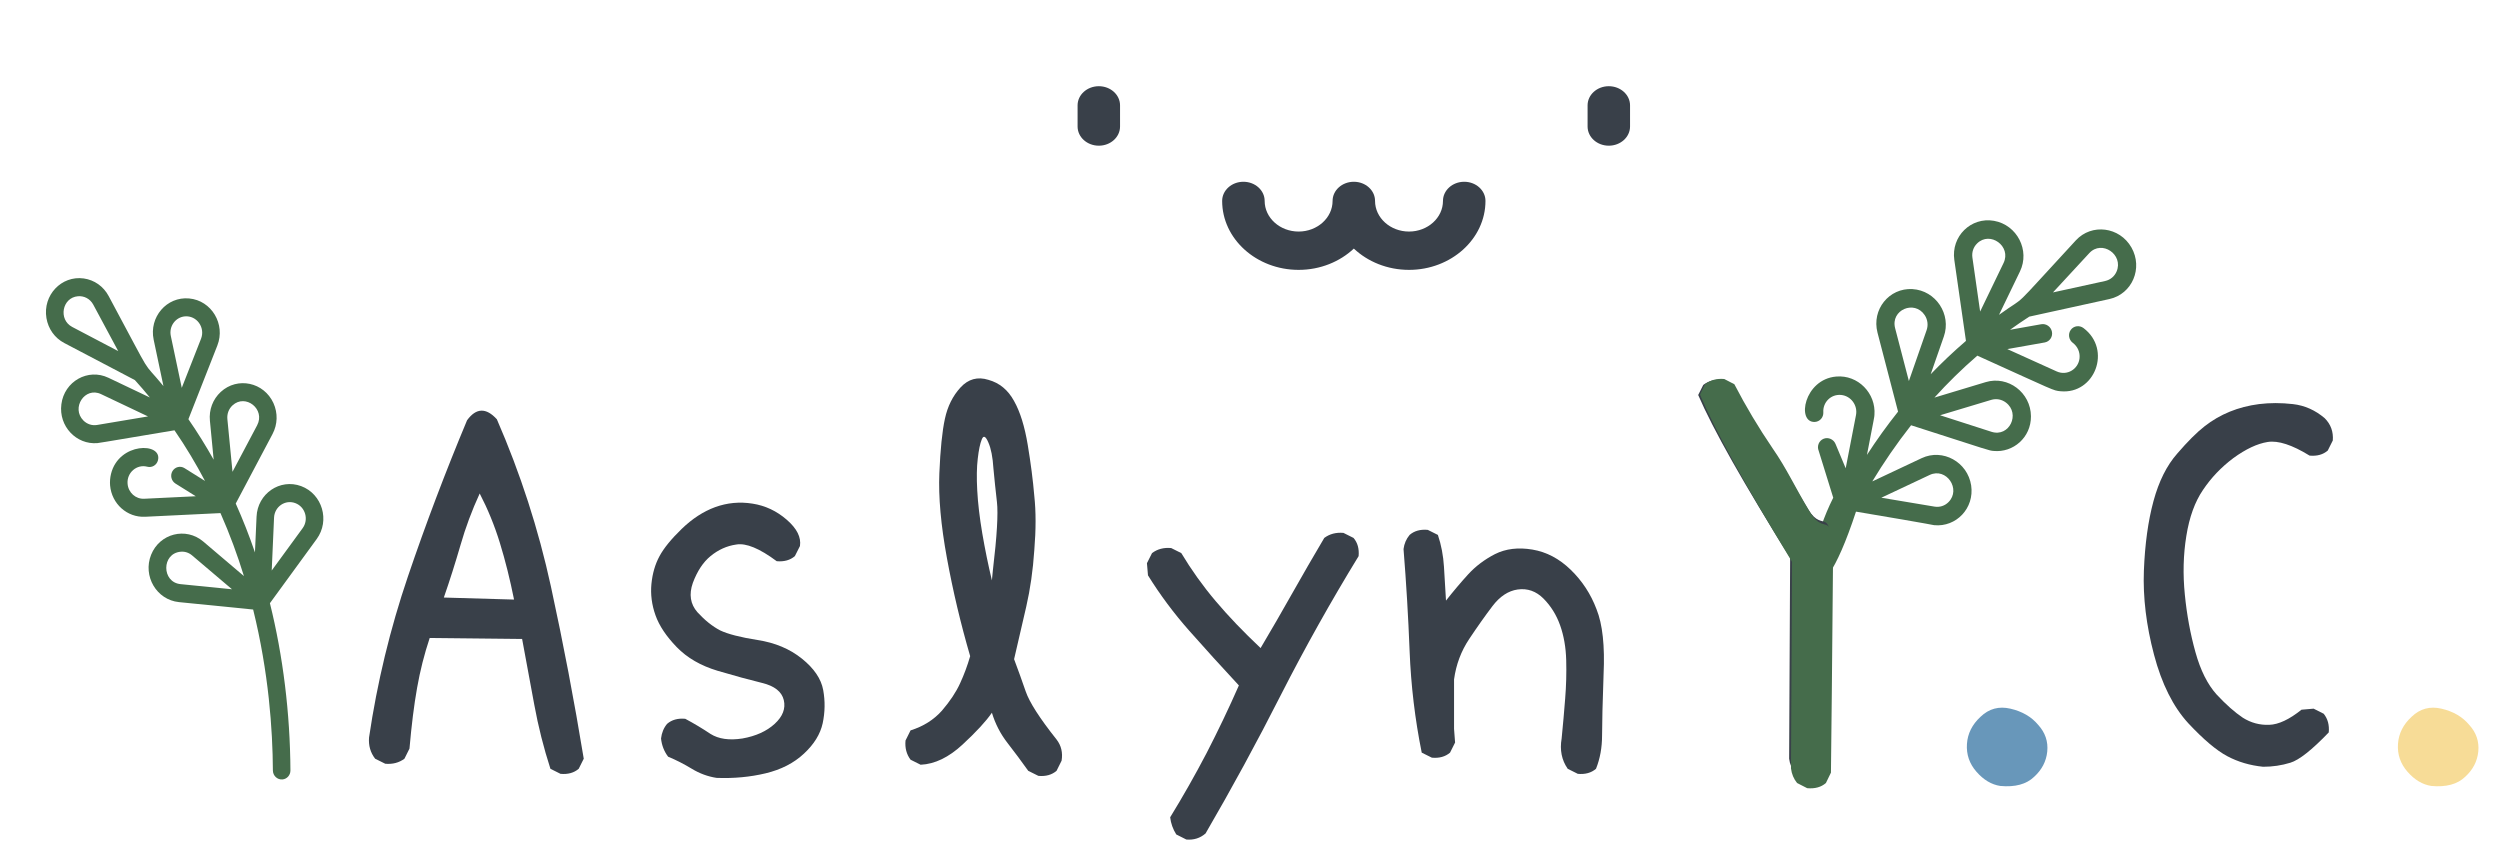 <svg width="232" height="80" viewBox="0 0 58 20" fill="none" xmlns="http://www.w3.org/2000/svg">
<g clip-path="url(#clip0)">
<g clip-path="url(#clip1)">
<path d="M13.004 17.953L12.77 17.836C12.613 17.352 12.488 16.855 12.395 16.348C12.301 15.832 12.207 15.324 12.113 14.824L9.969 14.801C9.844 15.176 9.746 15.562 9.676 15.961C9.605 16.359 9.547 16.828 9.5 17.367L9.383 17.602C9.258 17.695 9.109 17.734 8.938 17.719L8.703 17.602C8.594 17.461 8.547 17.297 8.562 17.109C8.75 15.836 9.051 14.59 9.465 13.371C9.879 12.152 10.336 10.945 10.836 9.75C11.047 9.461 11.277 9.453 11.527 9.727C12.074 10.984 12.492 12.277 12.781 13.605C13.07 14.934 13.324 16.266 13.543 17.602L13.426 17.836C13.316 17.93 13.176 17.969 13.004 17.953ZM11.926 13.91C11.832 13.441 11.723 13.004 11.598 12.598C11.473 12.191 11.316 11.809 11.129 11.449C10.949 11.84 10.801 12.238 10.684 12.645C10.566 13.051 10.438 13.457 10.297 13.863L11.926 13.91Z" fill="#394049"/>
<path d="M16.625 18.047C16.422 18.016 16.23 17.945 16.051 17.836C15.871 17.727 15.688 17.633 15.5 17.555C15.406 17.43 15.352 17.289 15.336 17.133C15.352 17 15.398 16.887 15.477 16.793C15.586 16.699 15.727 16.66 15.898 16.676C16.102 16.785 16.297 16.902 16.484 17.027C16.672 17.145 16.918 17.18 17.223 17.133C17.535 17.078 17.785 16.965 17.973 16.793C18.16 16.621 18.23 16.438 18.184 16.242C18.137 16.047 17.969 15.914 17.68 15.844C17.391 15.773 17.047 15.68 16.648 15.562C16.258 15.445 15.941 15.262 15.699 15.012C15.457 14.762 15.293 14.516 15.207 14.273C15.121 14.031 15.09 13.789 15.113 13.547C15.137 13.305 15.199 13.09 15.301 12.902C15.402 12.715 15.574 12.504 15.816 12.27C16.059 12.035 16.316 11.867 16.59 11.766C16.871 11.664 17.16 11.637 17.457 11.684C17.754 11.73 18.02 11.855 18.254 12.059C18.488 12.262 18.59 12.465 18.559 12.668L18.441 12.902C18.332 12.996 18.191 13.035 18.02 13.02C17.621 12.723 17.309 12.594 17.082 12.633C16.863 12.664 16.664 12.754 16.484 12.902C16.312 13.043 16.176 13.25 16.074 13.523C15.98 13.789 16.016 14.016 16.18 14.203C16.352 14.391 16.527 14.531 16.707 14.625C16.887 14.711 17.176 14.785 17.574 14.848C17.98 14.91 18.324 15.055 18.605 15.281C18.887 15.508 19.051 15.75 19.098 16.008C19.145 16.266 19.141 16.523 19.086 16.781C19.031 17.031 18.887 17.266 18.652 17.484C18.418 17.703 18.121 17.855 17.762 17.941C17.402 18.027 17.023 18.062 16.625 18.047Z" fill="#394049"/>
<path d="M24.09 18L23.855 17.883C23.699 17.664 23.539 17.449 23.375 17.238C23.211 17.027 23.09 16.793 23.012 16.535C22.879 16.73 22.652 16.977 22.332 17.273C22.012 17.57 21.688 17.727 21.359 17.742L21.125 17.625C21.031 17.5 20.992 17.352 21.008 17.18L21.125 16.945C21.422 16.852 21.664 16.699 21.852 16.488C22.039 16.27 22.18 16.059 22.273 15.855C22.367 15.652 22.445 15.441 22.508 15.223C22.289 14.473 22.109 13.715 21.969 12.949C21.828 12.184 21.77 11.527 21.793 10.98C21.816 10.426 21.859 10.004 21.922 9.715C21.984 9.426 22.105 9.184 22.285 8.988C22.465 8.793 22.68 8.734 22.93 8.812C23.188 8.883 23.387 9.047 23.527 9.305C23.668 9.555 23.773 9.895 23.844 10.324C23.914 10.746 23.965 11.141 23.996 11.508C24.035 11.867 24.035 12.285 23.996 12.762C23.965 13.23 23.902 13.668 23.809 14.074C23.715 14.48 23.621 14.887 23.527 15.293C23.621 15.543 23.711 15.793 23.797 16.043C23.883 16.293 24.121 16.664 24.512 17.156C24.621 17.297 24.66 17.461 24.629 17.648L24.512 17.883C24.402 17.977 24.262 18.016 24.09 18ZM23.035 13.23C23.129 12.441 23.16 11.914 23.129 11.648C23.098 11.375 23.07 11.113 23.047 10.863C23.031 10.605 22.992 10.406 22.93 10.266C22.867 10.117 22.816 10.094 22.777 10.195C22.738 10.289 22.707 10.438 22.684 10.641C22.66 10.836 22.656 11.082 22.672 11.379C22.688 11.676 22.727 12.008 22.789 12.375C22.852 12.742 22.926 13.105 23.012 13.465L23.035 13.23Z" fill="#394049"/>
<path d="M27.523 19.477L27.289 19.359C27.211 19.234 27.164 19.102 27.148 18.961C27.445 18.477 27.727 17.98 27.992 17.473C28.258 16.957 28.508 16.434 28.742 15.902C28.336 15.465 27.953 15.043 27.594 14.637C27.234 14.23 26.914 13.801 26.633 13.348L26.609 13.066L26.727 12.832C26.852 12.738 27 12.699 27.172 12.715L27.406 12.832C27.641 13.223 27.906 13.594 28.203 13.945C28.5 14.297 28.848 14.66 29.246 15.035C29.496 14.613 29.742 14.188 29.984 13.758C30.227 13.328 30.473 12.902 30.723 12.48C30.848 12.387 30.996 12.348 31.168 12.363L31.402 12.48C31.496 12.59 31.535 12.73 31.52 12.902C30.879 13.949 30.277 15.023 29.715 16.125C29.16 17.219 28.578 18.289 27.969 19.336C27.844 19.445 27.695 19.492 27.523 19.477Z" fill="#394049"/>
<path d="M36.605 17.953L36.371 17.836C36.23 17.633 36.184 17.398 36.23 17.133C36.262 16.812 36.289 16.504 36.312 16.207C36.336 15.91 36.344 15.613 36.336 15.316C36.328 15.02 36.281 14.75 36.195 14.508C36.109 14.266 35.98 14.059 35.809 13.887C35.637 13.715 35.438 13.645 35.211 13.676C34.992 13.707 34.797 13.836 34.625 14.062C34.453 14.289 34.273 14.543 34.086 14.824C33.898 15.105 33.781 15.418 33.734 15.762V16.91L33.758 17.227L33.641 17.461C33.531 17.555 33.391 17.594 33.219 17.578L32.984 17.461C32.828 16.688 32.734 15.902 32.703 15.105C32.672 14.309 32.625 13.52 32.562 12.738C32.578 12.613 32.625 12.504 32.703 12.41C32.812 12.316 32.953 12.277 33.125 12.293L33.359 12.41C33.438 12.645 33.484 12.891 33.5 13.148C33.516 13.406 33.531 13.668 33.547 13.934C33.719 13.715 33.891 13.512 34.062 13.324C34.234 13.137 34.441 12.98 34.684 12.855C34.934 12.73 35.223 12.695 35.551 12.75C35.879 12.805 36.176 12.961 36.441 13.219C36.707 13.477 36.906 13.781 37.039 14.133C37.18 14.484 37.234 14.988 37.203 15.645C37.18 16.301 37.168 16.773 37.168 17.062C37.168 17.344 37.121 17.602 37.027 17.836C36.918 17.93 36.777 17.969 36.605 17.953Z" fill="#394049"/>
</g>
<path d="M32.689 6.261C32.186 6.261 31.732 6.071 31.409 5.767C31.085 6.071 30.631 6.261 30.128 6.261C29.15 6.261 28.354 5.543 28.354 4.661C28.354 4.416 28.575 4.217 28.847 4.217C29.119 4.217 29.34 4.416 29.34 4.661C29.34 5.053 29.693 5.372 30.128 5.372C30.562 5.372 30.916 5.053 30.916 4.661C30.916 4.416 31.136 4.217 31.409 4.217C31.681 4.217 31.901 4.416 31.901 4.661C31.901 5.053 32.255 5.372 32.689 5.372C33.124 5.372 33.477 5.053 33.477 4.661C33.477 4.416 33.698 4.217 33.97 4.217C34.242 4.217 34.463 4.416 34.463 4.661C34.463 5.543 33.667 6.261 32.689 6.261Z" fill="#394049"/>
<path d="M25.493 3.38C25.221 3.38 25 3.181 25 2.935V2.444C25 2.199 25.221 2 25.493 2C25.765 2 25.985 2.199 25.985 2.444V2.935C25.985 3.181 25.765 3.38 25.493 3.38Z" fill="#394049"/>
<path d="M37.324 3.38C37.052 3.38 36.832 3.181 36.832 2.935V2.444C36.832 2.199 37.052 2 37.324 2C37.596 2 37.817 2.199 37.817 2.444V2.935C37.817 3.181 37.596 3.38 37.324 3.38Z" fill="#394049"/>
<path d="M1.943 6.46C2.189 6.495 2.4 6.643 2.52 6.867C3.625 8.923 3.237 8.281 3.792 8.957L3.565 7.881C3.454 7.357 3.868 6.876 4.388 6.924C4.908 6.971 5.237 7.521 5.042 8.017L4.371 9.725C4.58 10.028 4.775 10.341 4.957 10.665L4.87 9.761C4.845 9.507 4.937 9.264 5.121 9.093C5.508 8.736 6.122 8.866 6.344 9.352C6.449 9.584 6.441 9.845 6.323 10.069L5.469 11.682C5.633 12.048 5.782 12.427 5.915 12.816L5.952 11.987C5.975 11.452 6.495 11.096 6.987 11.278C7.478 11.461 7.66 12.078 7.347 12.506L6.262 13.994C6.567 15.221 6.731 16.551 6.738 17.874C6.739 17.984 6.657 18.074 6.553 18.083C6.434 18.093 6.332 17.997 6.331 17.875C6.326 16.928 6.233 15.597 5.873 14.141L4.152 13.969C3.632 13.917 3.308 13.365 3.506 12.87C3.705 12.375 4.313 12.222 4.716 12.564L5.659 13.365C5.511 12.884 5.332 12.394 5.115 11.904L3.367 11.989C2.949 12.009 2.592 11.69 2.554 11.262C2.547 11.173 2.554 11.084 2.575 10.996C2.756 10.256 3.771 10.257 3.665 10.678C3.637 10.79 3.526 10.857 3.417 10.828C3.176 10.763 2.937 10.964 2.96 11.226C2.978 11.429 3.147 11.581 3.346 11.571L4.542 11.513L4.07 11.218C3.974 11.157 3.943 11.029 4.001 10.93C4.06 10.832 4.185 10.8 4.281 10.861L4.756 11.158C4.548 10.762 4.313 10.368 4.048 9.983C2.179 10.296 2.303 10.276 2.26 10.28C1.773 10.322 1.357 9.89 1.424 9.378C1.492 8.847 2.041 8.538 2.515 8.764L3.477 9.222C3.366 9.086 3.25 8.951 3.129 8.818L1.491 7.958C1.269 7.841 1.119 7.63 1.077 7.378C0.99 6.849 1.425 6.388 1.943 6.46ZM7.021 12.254C7.169 12.051 7.083 11.758 6.85 11.672C6.617 11.585 6.37 11.754 6.358 12.008L6.304 13.236L7.021 12.254ZM4.457 12.886C4.381 12.821 4.287 12.791 4.192 12.8C3.746 12.839 3.747 13.508 4.189 13.552L5.382 13.671L4.457 12.886ZM5.394 10.946L5.965 9.868C6.163 9.494 5.696 9.126 5.394 9.405C5.307 9.486 5.264 9.601 5.275 9.722L5.394 10.946ZM3.963 7.795L4.217 8.998L4.664 7.859C4.766 7.599 4.565 7.316 4.288 7.34C4.075 7.359 3.915 7.567 3.963 7.795ZM2.345 9.144C1.968 8.964 1.644 9.465 1.936 9.757C2.021 9.841 2.137 9.879 2.253 9.859L3.434 9.661L2.345 9.144ZM1.675 7.585L2.743 8.146L2.164 7.068C2.09 6.93 1.949 6.86 1.807 6.873C1.442 6.905 1.348 7.413 1.675 7.585Z" fill="#456C4B"/>
<g clip-path="url(#clip2)">
<path d="M49.449 5.741C49.175 5.261 48.527 5.178 48.16 5.576C46.551 7.317 47.097 6.785 46.377 7.304L46.863 6.298C47.1 5.808 46.797 5.218 46.261 5.123C45.725 5.029 45.262 5.485 45.34 6.03L45.61 7.909C45.327 8.152 45.054 8.41 44.792 8.682L45.097 7.807C45.277 7.292 44.911 6.739 44.368 6.707C43.826 6.676 43.419 7.183 43.558 7.717L44.035 9.55C43.769 9.885 43.547 10.194 43.313 10.554C43.49 9.639 43.482 9.691 43.487 9.627C43.526 9.124 43.105 8.691 42.599 8.736C41.852 8.801 41.676 9.807 42.103 9.789C42.219 9.784 42.308 9.683 42.301 9.565C42.287 9.338 42.474 9.14 42.715 9.163C42.939 9.185 43.103 9.401 43.059 9.63L42.82 10.864L42.584 10.299C42.538 10.189 42.413 10.136 42.306 10.18C42.198 10.225 42.148 10.35 42.194 10.46L42.531 11.547C41.644 13.32 42.11 14.76 43.059 11.87C44.985 12.194 44.832 12.18 44.873 12.184C45.384 12.234 45.81 11.789 45.731 11.262C45.648 10.718 45.072 10.399 44.583 10.629L43.437 11.169C43.7 10.734 43.999 10.296 44.337 9.866C46.228 10.473 46.132 10.45 46.252 10.462C46.704 10.506 47.122 10.151 47.118 9.657C47.114 9.108 46.587 8.709 46.069 8.865L44.879 9.224C45.183 8.888 45.514 8.562 45.874 8.251C47.7 9.077 47.625 9.059 47.803 9.077C48.599 9.155 49.002 8.111 48.337 7.611C48.243 7.54 48.11 7.558 48.042 7.653C47.973 7.748 47.994 7.882 48.089 7.954C48.2 8.037 48.26 8.171 48.245 8.312C48.219 8.561 47.958 8.727 47.715 8.617L46.57 8.099L47.438 7.945C47.553 7.924 47.628 7.813 47.605 7.697C47.583 7.58 47.472 7.502 47.357 7.522L46.632 7.651C46.777 7.547 46.926 7.445 47.079 7.346L48.938 6.938C49.466 6.822 49.723 6.221 49.449 5.741ZM44.768 11.019C45.157 10.836 45.503 11.351 45.205 11.649C45.119 11.736 45 11.774 44.878 11.753L43.647 11.547L44.768 11.019ZM44.698 7.658L44.286 8.84L43.967 7.615C43.856 7.19 44.415 6.952 44.653 7.311C44.722 7.415 44.738 7.541 44.698 7.658ZM46.197 9.277C46.314 9.242 46.438 9.264 46.537 9.339C46.879 9.598 46.617 10.15 46.203 10.018L45.01 9.634L46.197 9.277ZM45.939 7.228L45.76 5.977C45.742 5.853 45.782 5.733 45.869 5.648C46.169 5.352 46.671 5.713 46.482 6.103L45.939 7.228ZM49.105 6.299C49.056 6.413 48.96 6.492 48.84 6.519L47.629 6.784L48.472 5.872C48.762 5.558 49.272 5.907 49.105 6.299Z" fill="#456C4B"/>
<path d="M41.883 18.047L41.648 17.93C41.57 17.836 41.523 17.727 41.508 17.602L41.531 12.938C40.453 11.219 39.742 9.961 39.398 9.164L39.516 8.93C39.641 8.836 39.789 8.797 39.961 8.812L40.195 8.93C40.461 9.43 40.758 9.914 41.086 10.383C41.414 10.844 41.59 11.238 41.953 11.824C42.316 12.41 42.49 11.625 42.48 13.043C42.471 14.461 42.434 17.695 42.434 17.695L42.316 17.93C42.207 18.023 42.062 18.062 41.883 18.047Z" fill="#394049"/>
<path d="M46.406 18.234C46.203 18.203 46.02 18.094 45.855 17.906C45.691 17.719 45.617 17.504 45.633 17.262C45.648 17.02 45.754 16.809 45.949 16.629C46.145 16.441 46.375 16.379 46.641 16.441C46.914 16.504 47.129 16.629 47.285 16.816C47.449 16.996 47.52 17.203 47.496 17.438C47.473 17.664 47.371 17.859 47.191 18.023C47.012 18.195 46.75 18.266 46.406 18.234Z" fill="#6897BA"/>
<path d="M52.504 17.789C52.199 17.758 51.922 17.676 51.672 17.543C51.422 17.41 51.121 17.156 50.77 16.781C50.418 16.398 50.152 15.867 49.973 15.188C49.793 14.508 49.715 13.859 49.738 13.242C49.762 12.625 49.836 12.086 49.961 11.625C50.086 11.164 50.27 10.797 50.512 10.523C50.754 10.242 50.965 10.031 51.145 9.891C51.324 9.75 51.52 9.637 51.73 9.551C51.941 9.465 52.168 9.406 52.41 9.375C52.66 9.344 52.922 9.344 53.195 9.375C53.469 9.406 53.715 9.516 53.934 9.703C54.074 9.844 54.137 10.016 54.121 10.219L54.004 10.453C53.895 10.547 53.754 10.586 53.582 10.57C53.176 10.32 52.852 10.215 52.609 10.254C52.367 10.293 52.102 10.418 51.812 10.629C51.531 10.84 51.297 11.086 51.109 11.367C50.922 11.641 50.793 11.996 50.723 12.434C50.652 12.871 50.641 13.324 50.688 13.793C50.734 14.262 50.816 14.707 50.934 15.129C51.051 15.551 51.215 15.879 51.426 16.113C51.645 16.348 51.848 16.527 52.035 16.652C52.223 16.77 52.426 16.824 52.645 16.816C52.863 16.809 53.113 16.691 53.395 16.465L53.676 16.441L53.91 16.559C54.004 16.676 54.043 16.82 54.027 16.992C53.637 17.398 53.34 17.633 53.137 17.695C52.934 17.758 52.723 17.789 52.504 17.789Z" fill="#394049"/>
<path d="M56.406 18.234C56.203 18.203 56.02 18.094 55.855 17.906C55.691 17.719 55.617 17.504 55.633 17.262C55.648 17.02 55.754 16.809 55.949 16.629C56.145 16.441 56.375 16.379 56.641 16.441C56.914 16.504 57.129 16.629 57.285 16.816C57.449 16.996 57.52 17.203 57.496 17.438C57.473 17.664 57.371 17.859 57.191 18.023C57.012 18.195 56.75 18.266 56.406 18.234Z" fill="#F7DC97"/>
<path d="M41.927 18.286L41.692 18.166C41.614 18.069 41.567 17.957 41.551 17.828L41.575 13.034C40.496 11.267 39.784 9.974 39.44 9.155L39.557 8.914C39.682 8.817 39.831 8.777 40.003 8.793L40.237 8.914C40.503 9.428 40.801 9.926 41.129 10.408C41.458 10.882 41.633 11.287 41.997 11.889C42.361 12.492 42.534 11.685 42.525 13.142C42.516 14.6 42.478 17.925 42.478 17.925L42.361 18.166C42.251 18.262 42.107 18.302 41.927 18.286Z" fill="#456C4B"/>
</g>
</g>
<defs>
<clipPath id="clip0">
<rect width="58" height="20" fill="white"/>
</clipPath>
<clipPath id="clip1">
<rect width="30" height="12" fill="white" transform="translate(8 8)"/>
</clipPath>
<clipPath id="clip2">
<rect width="21" height="15" fill="white" transform="translate(39 4)"/>
</clipPath>
</defs>
</svg>
